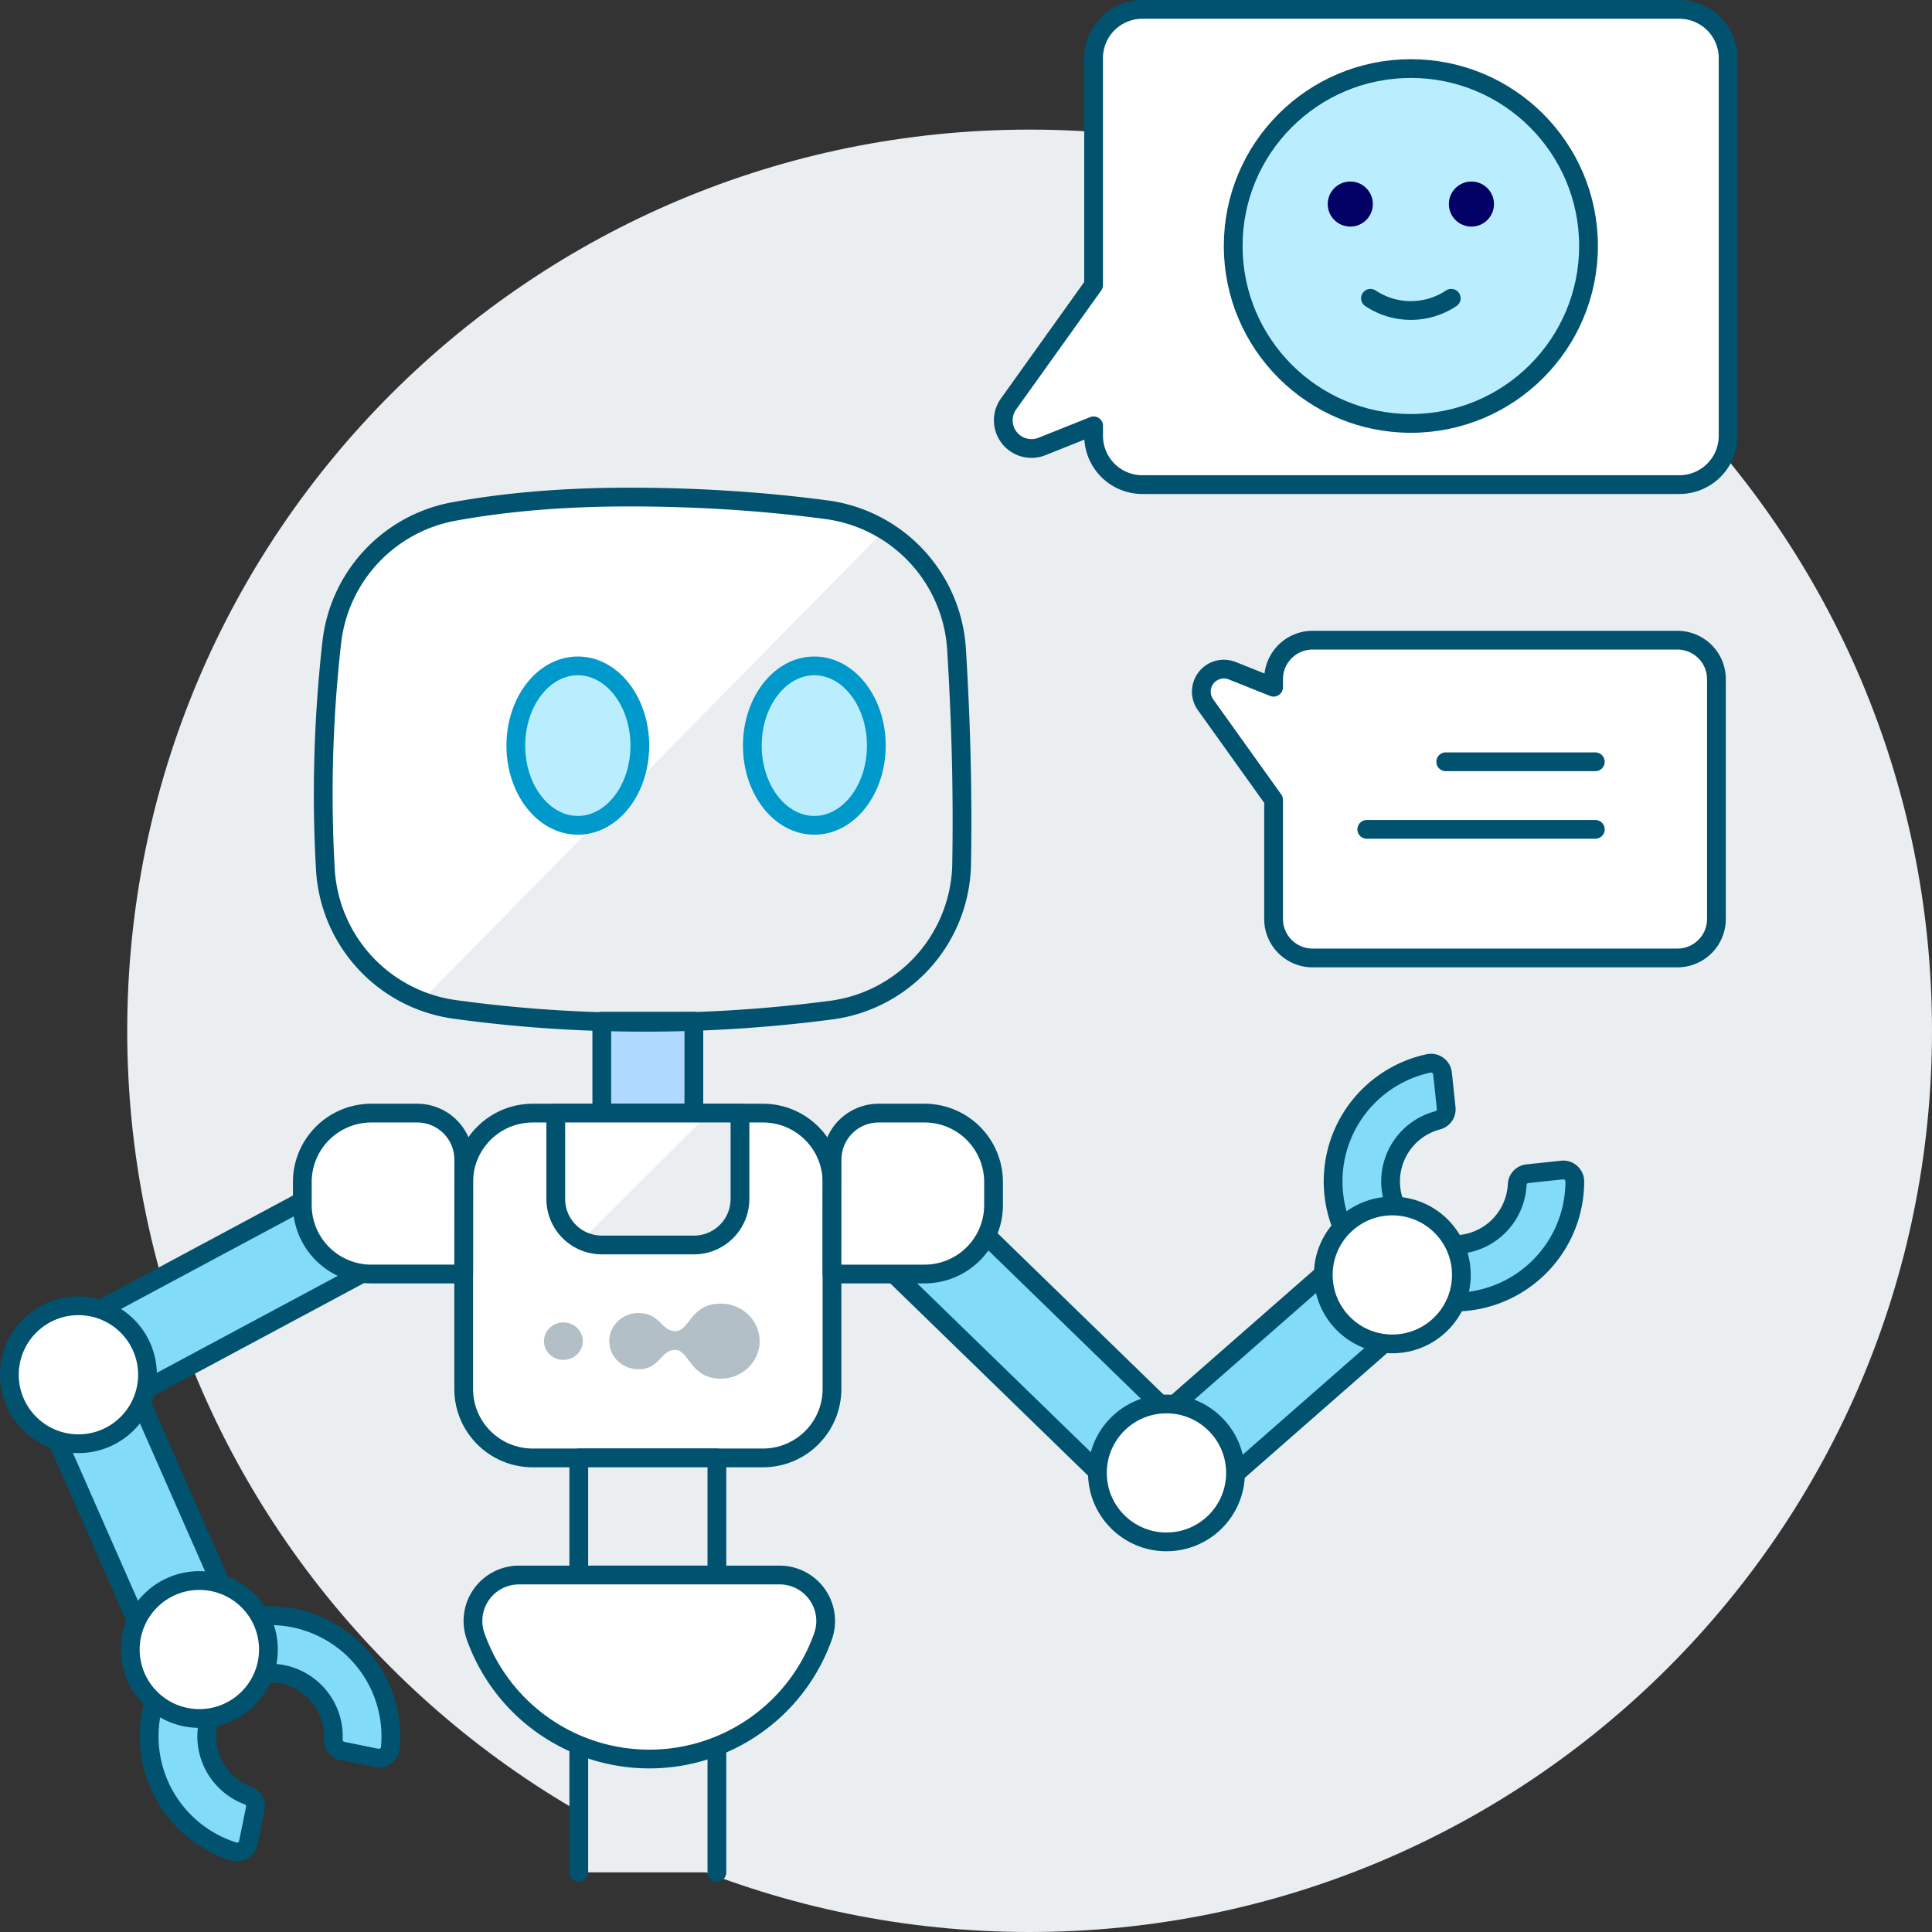 <svg height="206" width="206" xmlns="http://www.w3.org/2000/svg"><rect width="100%" height="100%" fill="#333333" stroke="none"/><g fill="none" fill-rule="evenodd"><path d="M109.783 206c53.14 0 96.217-43.02 96.217-96.09 0-53.068-43.078-96.09-96.217-96.09-53.139 0-96.217 43.022-96.217 96.09 0 53.07 43.078 96.09 96.217 96.09z" fill="#eaeef1" fill-rule="nonzero"/><path d="M166.558 124.755a1.227 1.227 0 0 1 1.357 1.22 12.858 12.858 0 0 1-1.99 6.864 12.881 12.881 0 0 1-5.349 4.746 12.902 12.902 0 0 1-13.652-1.61 12.87 12.87 0 0 1-4.094-5.86 12.851 12.851 0 0 1 3.197-13.353 12.89 12.89 0 0 1 6.305-3.376 1.23 1.23 0 0 1 1.477 1.071l.39 3.685a1.222 1.222 0 0 1-.905 1.314 6.737 6.737 0 0 0 .863 13.198 6.757 6.757 0 0 0 6.445-2.88 6.734 6.734 0 0 0 1.17-3.471 1.219 1.219 0 0 1 1.096-1.158z" fill="#81dbf9" fill-rule="nonzero" stroke="#00526e" stroke-linecap="round" stroke-linejoin="round" stroke-width="2"/><path d="m99.712 126.419-6.847 7.025 26.38 25.645 6.847-7.024z" fill="#81dbf9" fill-rule="nonzero"/><path d="m99.712 126.419-6.847 7.025 26.38 25.645 6.847-7.024z" stroke="#00526e" stroke-linecap="round" stroke-linejoin="round" stroke-width="2"/><path d="m142.593 134.549-20.357 17.843 6.476 7.368 20.356-17.843z" fill="#fff" fill-rule="nonzero"/><path d="m142.593 134.549-20.357 17.843 6.476 7.368 20.356-17.843z" fill="#81dbf9" fill-rule="nonzero" stroke="#00526e" stroke-linecap="round" stroke-linejoin="round" stroke-width="2"/><path d="M148.457 143.294c4.067 0 7.363-3.292 7.363-7.354 0-4.06-3.296-7.353-7.363-7.353-4.066 0-7.363 3.292-7.363 7.353 0 4.062 3.297 7.354 7.363 7.354zm-24.083 21.11c4.067 0 7.363-3.292 7.363-7.353 0-4.06-3.296-7.353-7.363-7.353-4.066 0-7.363 3.292-7.363 7.353s3.297 7.353 7.363 7.353z" fill="#fff" fill-rule="nonzero" stroke="#00526e" stroke-linecap="round" stroke-linejoin="round" stroke-width="2"/><path d="M76.439 185.611H61.713v14.029h14.726z" fill="#eaeef1" fill-rule="nonzero"/><path d="M61.713 199.64v-14.029h14.726v14.029" stroke="#00526e" stroke-linecap="round" stroke-linejoin="round" stroke-width="2"/><path d="M73.983 108.879h-9.817v9.804h9.817z" fill="#b0d9ff" fill-rule="nonzero"/><path d="M73.983 108.879h-9.817v9.804h9.817z" stroke="#00526e" stroke-linecap="round" stroke-linejoin="round" stroke-width="2"/><path d="M81.348 118.685H56.803c-4.066 0-7.363 3.292-7.363 7.353v22.06c0 4.061 3.297 7.353 7.363 7.353h24.545c4.067 0 7.363-3.292 7.363-7.353v-22.06c0-4.06-3.296-7.353-7.363-7.353z" fill="#fff" fill-rule="nonzero" stroke="#00526e" stroke-linecap="round" stroke-linejoin="round" stroke-width="2"/><path d="M76.439 155.451H61.713v12.485h14.726z" fill="#eaeef1" fill-rule="nonzero"/><path d="M76.439 155.451H61.713v12.485h14.726z" stroke="#00526e" stroke-linecap="round" stroke-linejoin="round" stroke-width="2"/><path d="M78.9 127.842a4.9 4.9 0 0 1-1.438 3.467 4.912 4.912 0 0 1-3.472 1.436h-9.824a4.916 4.916 0 0 1-3.47-1.436 4.902 4.902 0 0 1-1.437-3.467v-9.157H78.9z" fill="#eaeef1" fill-rule="nonzero"/><path d="m75.619 118.685-16.36 16.323v-16.323z" fill="#fff" fill-rule="nonzero"/><path d="M78.9 127.842a4.9 4.9 0 0 1-1.438 3.467 4.912 4.912 0 0 1-3.472 1.436h-9.824a4.916 4.916 0 0 1-3.47-1.436 4.902 4.902 0 0 1-1.437-3.467v-9.157H78.9z" stroke="#00526e" stroke-linecap="round" stroke-linejoin="round" stroke-width="2"/><g fill-rule="nonzero"><path d="M58 143c0-1.104.927-2 2.072-2 1.144 0 2.071.896 2.071 2s-.928 2-2.071 2c-1.145 0-2.072-.896-2.072-2zm13.992.93c-1.58 0-1.597 2.07-3.925 2.07-1.714 0-3.108-1.343-3.108-3s1.394-3 3.108-3c2.33 0 2.447 1.936 3.925 1.936 1.563 0 1.59-2.936 4.865-2.936 2.285 0 4.143 1.79 4.143 4s-1.858 4-4.143 4c-3.274 0-3.37-3.07-4.865-3.07z" fill="#b2bfc6"/><path d="M83.128 167.936a4.914 4.914 0 0 1 4.862 4.23 4.9 4.9 0 0 1-.234 2.309 19.621 19.621 0 0 1-7.18 9.48 19.661 19.661 0 0 1-22.684 0 19.623 19.623 0 0 1-7.18-9.48 4.896 4.896 0 0 1 2.378-5.994 4.918 4.918 0 0 1 2.26-.545z" fill="#fff" stroke="#00526e" stroke-linecap="round" stroke-linejoin="round" stroke-width="2"/><path d="M40.398 123.698 7.959 141.083l4.642 8.638 32.439-17.385z" fill="#81dbf9" stroke="#00526e" stroke-linecap="round" stroke-linejoin="round" stroke-width="2"/><path d="M49.44 135.842h-9.862a7.366 7.366 0 0 1-5.195-2.16 7.346 7.346 0 0 1-2.149-5.193v-2.45a7.342 7.342 0 0 1 2.156-5.2 7.362 7.362 0 0 1 5.207-2.154h4.905a4.969 4.969 0 0 1 3.478 1.439 4.954 4.954 0 0 1 1.468 3.462z" fill="#fff" stroke="#00526e" stroke-linecap="round" stroke-linejoin="round" stroke-width="2"/><path d="m13.455 145.952-8.987 3.944 10.897 24.764 8.987-3.945z" fill="#81dbf9"/></g><path d="m13.455 145.952-8.987 3.944 10.897 24.764 8.987-3.945z" stroke="#00526e" stroke-linecap="round" stroke-linejoin="round" stroke-width="2"/><path d="M26.476 196.489a1.234 1.234 0 0 1-1.066.972c-.17.02-.344.002-.507-.05a12.887 12.887 0 0 1-5.954-3.962 12.858 12.858 0 0 1 2.728-19.038 12.898 12.898 0 0 1 18.615 4.929 12.853 12.853 0 0 1 1.326 7.02 1.225 1.225 0 0 1-1.467 1.084l-3.637-.74a1.225 1.225 0 0 1-.98-1.256 6.732 6.732 0 0 0-3.409-6.175 6.757 6.757 0 0 0-9.45 3.015 6.732 6.732 0 0 0 .805 7.005 6.748 6.748 0 0 0 2.962 2.16 1.224 1.224 0 0 1 .775 1.394z" fill="#81dbf9" fill-rule="nonzero"/><path d="M26.476 196.489a1.234 1.234 0 0 1-1.066.972c-.17.02-.344.002-.507-.05a12.887 12.887 0 0 1-5.954-3.962 12.858 12.858 0 0 1 2.728-19.038 12.898 12.898 0 0 1 18.615 4.929 12.853 12.853 0 0 1 1.326 7.02 1.225 1.225 0 0 1-1.467 1.084l-3.637-.74a1.225 1.225 0 0 1-.98-1.256 6.732 6.732 0 0 0-3.409-6.175 6.757 6.757 0 0 0-9.45 3.015 6.732 6.732 0 0 0 .805 7.005 6.748 6.748 0 0 0 2.962 2.16 1.224 1.224 0 0 1 .775 1.394z" stroke="#00526e" stroke-linecap="round" stroke-linejoin="round" stroke-width="2"/><path d="M21.256 183.233c4.066 0 7.363-3.292 7.363-7.353s-3.297-7.353-7.363-7.353-7.363 3.292-7.363 7.353 3.297 7.353 7.363 7.353zM8.363 153.935c4.067 0 7.363-3.292 7.363-7.353 0-4.06-3.296-7.353-7.363-7.353-4.066 0-7.363 3.292-7.363 7.353s3.297 7.353 7.363 7.353zm80.348-18.093h9.863a7.364 7.364 0 0 0 6.803-4.539c.37-.892.56-1.849.56-2.814v-2.45a7.347 7.347 0 0 0-4.546-6.795 7.37 7.37 0 0 0-2.817-.559h-4.908a4.971 4.971 0 0 0-3.479 1.438 4.958 4.958 0 0 0-1.469 3.463z" fill="#fff" fill-rule="nonzero" stroke="#00526e" stroke-linecap="round" stroke-linejoin="round" stroke-width="2"/><path d="M67.09 53c7.296 0 14.592.455 21.887 1.364 2.046.255 3.96.888 5.679 1.825l-49.708 50.493c-5.892-2.405-9.949-8.185-9.948-14.816V69.92c.001-8.081 6.028-14.893 14.049-15.878C54.702 53.347 60.716 53 67.09 53z" fill="#fff" fill-rule="nonzero"/><path d="M48.386 54.541C53.98 53.514 60.216 53 67.09 53c7.26 0 14.275.45 21.045 1.351h0a16 16 0 0 1 13.856 14.88c.266 4.326.441 8.513.524 12.56.07 3.438.078 6.876.02 10.315h0a16 16 0 0 1-13.91 15.597A152.223 152.223 0 0 1 68.742 109c-6.88 0-13.635-.458-20.266-1.374h0a16 16 0 0 1-13.784-14.943 141.376 141.376 0 0 1-.196-11.008c.093-4.396.386-8.792.88-13.188h.001A16 16 0 0 1 48.386 54.54z" stroke="#00526e" stroke-linecap="round" stroke-linejoin="round" stroke-width="2"/><path d="M178.85 102.144h-38.89c-1.104 0-2.163-.439-2.944-1.218s-1.22-1.838-1.22-2.94V85.286l-7.254-10.142a2.4 2.4 0 0 1 1.332-3.717 2.408 2.408 0 0 1 1.518.09l4.404 1.758v-.858c0-1.103.439-2.16 1.22-2.94a4.167 4.167 0 0 1 2.944-1.218h38.89a4.168 4.168 0 0 1 3.848 2.567c.209.505.317 1.045.317 1.591v25.567a4.153 4.153 0 0 1-2.57 3.842 4.172 4.172 0 0 1-1.594.317z" fill="#fff" fill-rule="nonzero"/><g stroke="#00526e" stroke-linecap="round" stroke-linejoin="round" stroke-width="2"><path d="M170.1 81.225h-15.948M170.1 88.432h-24.367M178.85 102.144h-38.89c-1.104 0-2.163-.439-2.944-1.218s-1.22-1.838-1.22-2.94V85.286l-7.254-10.142a2.4 2.4 0 0 1 1.332-3.717 2.408 2.408 0 0 1 1.518.09l4.404 1.758v-.858c0-1.103.439-2.16 1.22-2.94a4.167 4.167 0 0 1 2.944-1.218h38.89a4.168 4.168 0 0 1 3.848 2.567c.209.505.317 1.045.317 1.591v25.567a4.153 4.153 0 0 1-2.57 3.842 4.172 4.172 0 0 1-1.594.317z"/></g><path d="M179.055 1h-57.249a5.212 5.212 0 0 0-3.68 1.523 5.192 5.192 0 0 0-1.523 3.675v24.193l-9.066 12.68a3.006 3.006 0 0 0-.56 1.813 3.006 3.006 0 0 0 4.125 2.72l5.506-2.199v1.07a5.188 5.188 0 0 0 1.523 3.675 5.206 5.206 0 0 0 3.68 1.523h57.25a5.21 5.21 0 0 0 3.677-1.524 5.195 5.195 0 0 0 1.523-3.675V6.198a5.195 5.195 0 0 0-1.525-3.675A5.21 5.21 0 0 0 179.056 1z" fill="#fff" fill-rule="nonzero"/><path d="M179.055 1h-57.249a5.212 5.212 0 0 0-3.68 1.523 5.192 5.192 0 0 0-1.523 3.675v24.193l-9.066 12.68a3.006 3.006 0 0 0-.56 1.813 3.006 3.006 0 0 0 4.125 2.72l5.506-2.199v1.07a5.188 5.188 0 0 0 1.523 3.675 5.206 5.206 0 0 0 3.68 1.523h57.25a5.21 5.21 0 0 0 3.677-1.524 5.195 5.195 0 0 0 1.523-3.675V6.198a5.195 5.195 0 0 0-1.525-3.675A5.21 5.21 0 0 0 179.056 1z" stroke="#00526e" stroke-linecap="round" stroke-linejoin="round" stroke-width="2"/><path d="M150.433 45.146c10.462 0 18.943-8.47 18.943-18.918 0-10.448-8.48-18.917-18.943-18.917-10.462 0-18.943 8.47-18.943 18.917 0 10.448 8.481 18.918 18.943 18.918z" fill="#baeeff" fill-rule="nonzero" stroke="#00526e" stroke-linecap="round" stroke-linejoin="round" stroke-width="2"/><path d="M143.975 24.16c1.328 0 2.405-1.075 2.405-2.402s-1.077-2.402-2.405-2.402c-1.329 0-2.406 1.075-2.406 2.402s1.077 2.402 2.406 2.402zm12.917 0c1.328 0 2.405-1.075 2.405-2.402s-1.077-2.402-2.405-2.402c-1.329 0-2.406 1.075-2.406 2.402s1.077 2.402 2.406 2.402z" fill="#020064" fill-rule="nonzero"/><path d="M154.739 31.804a7.767 7.767 0 0 1-8.612 0" stroke="#00526e" stroke-linecap="round" stroke-linejoin="round" stroke-width="2"/><g fill="#baeeff" stroke="#09c" stroke-linecap="round" stroke-linejoin="round" stroke-width="2" transform="translate(1 1)"><ellipse cx="85.828" cy="78.5" rx="6.611" ry="8.5"/><ellipse cx="60.611" cy="78.5" rx="6.611" ry="8.5"/></g></g></svg>